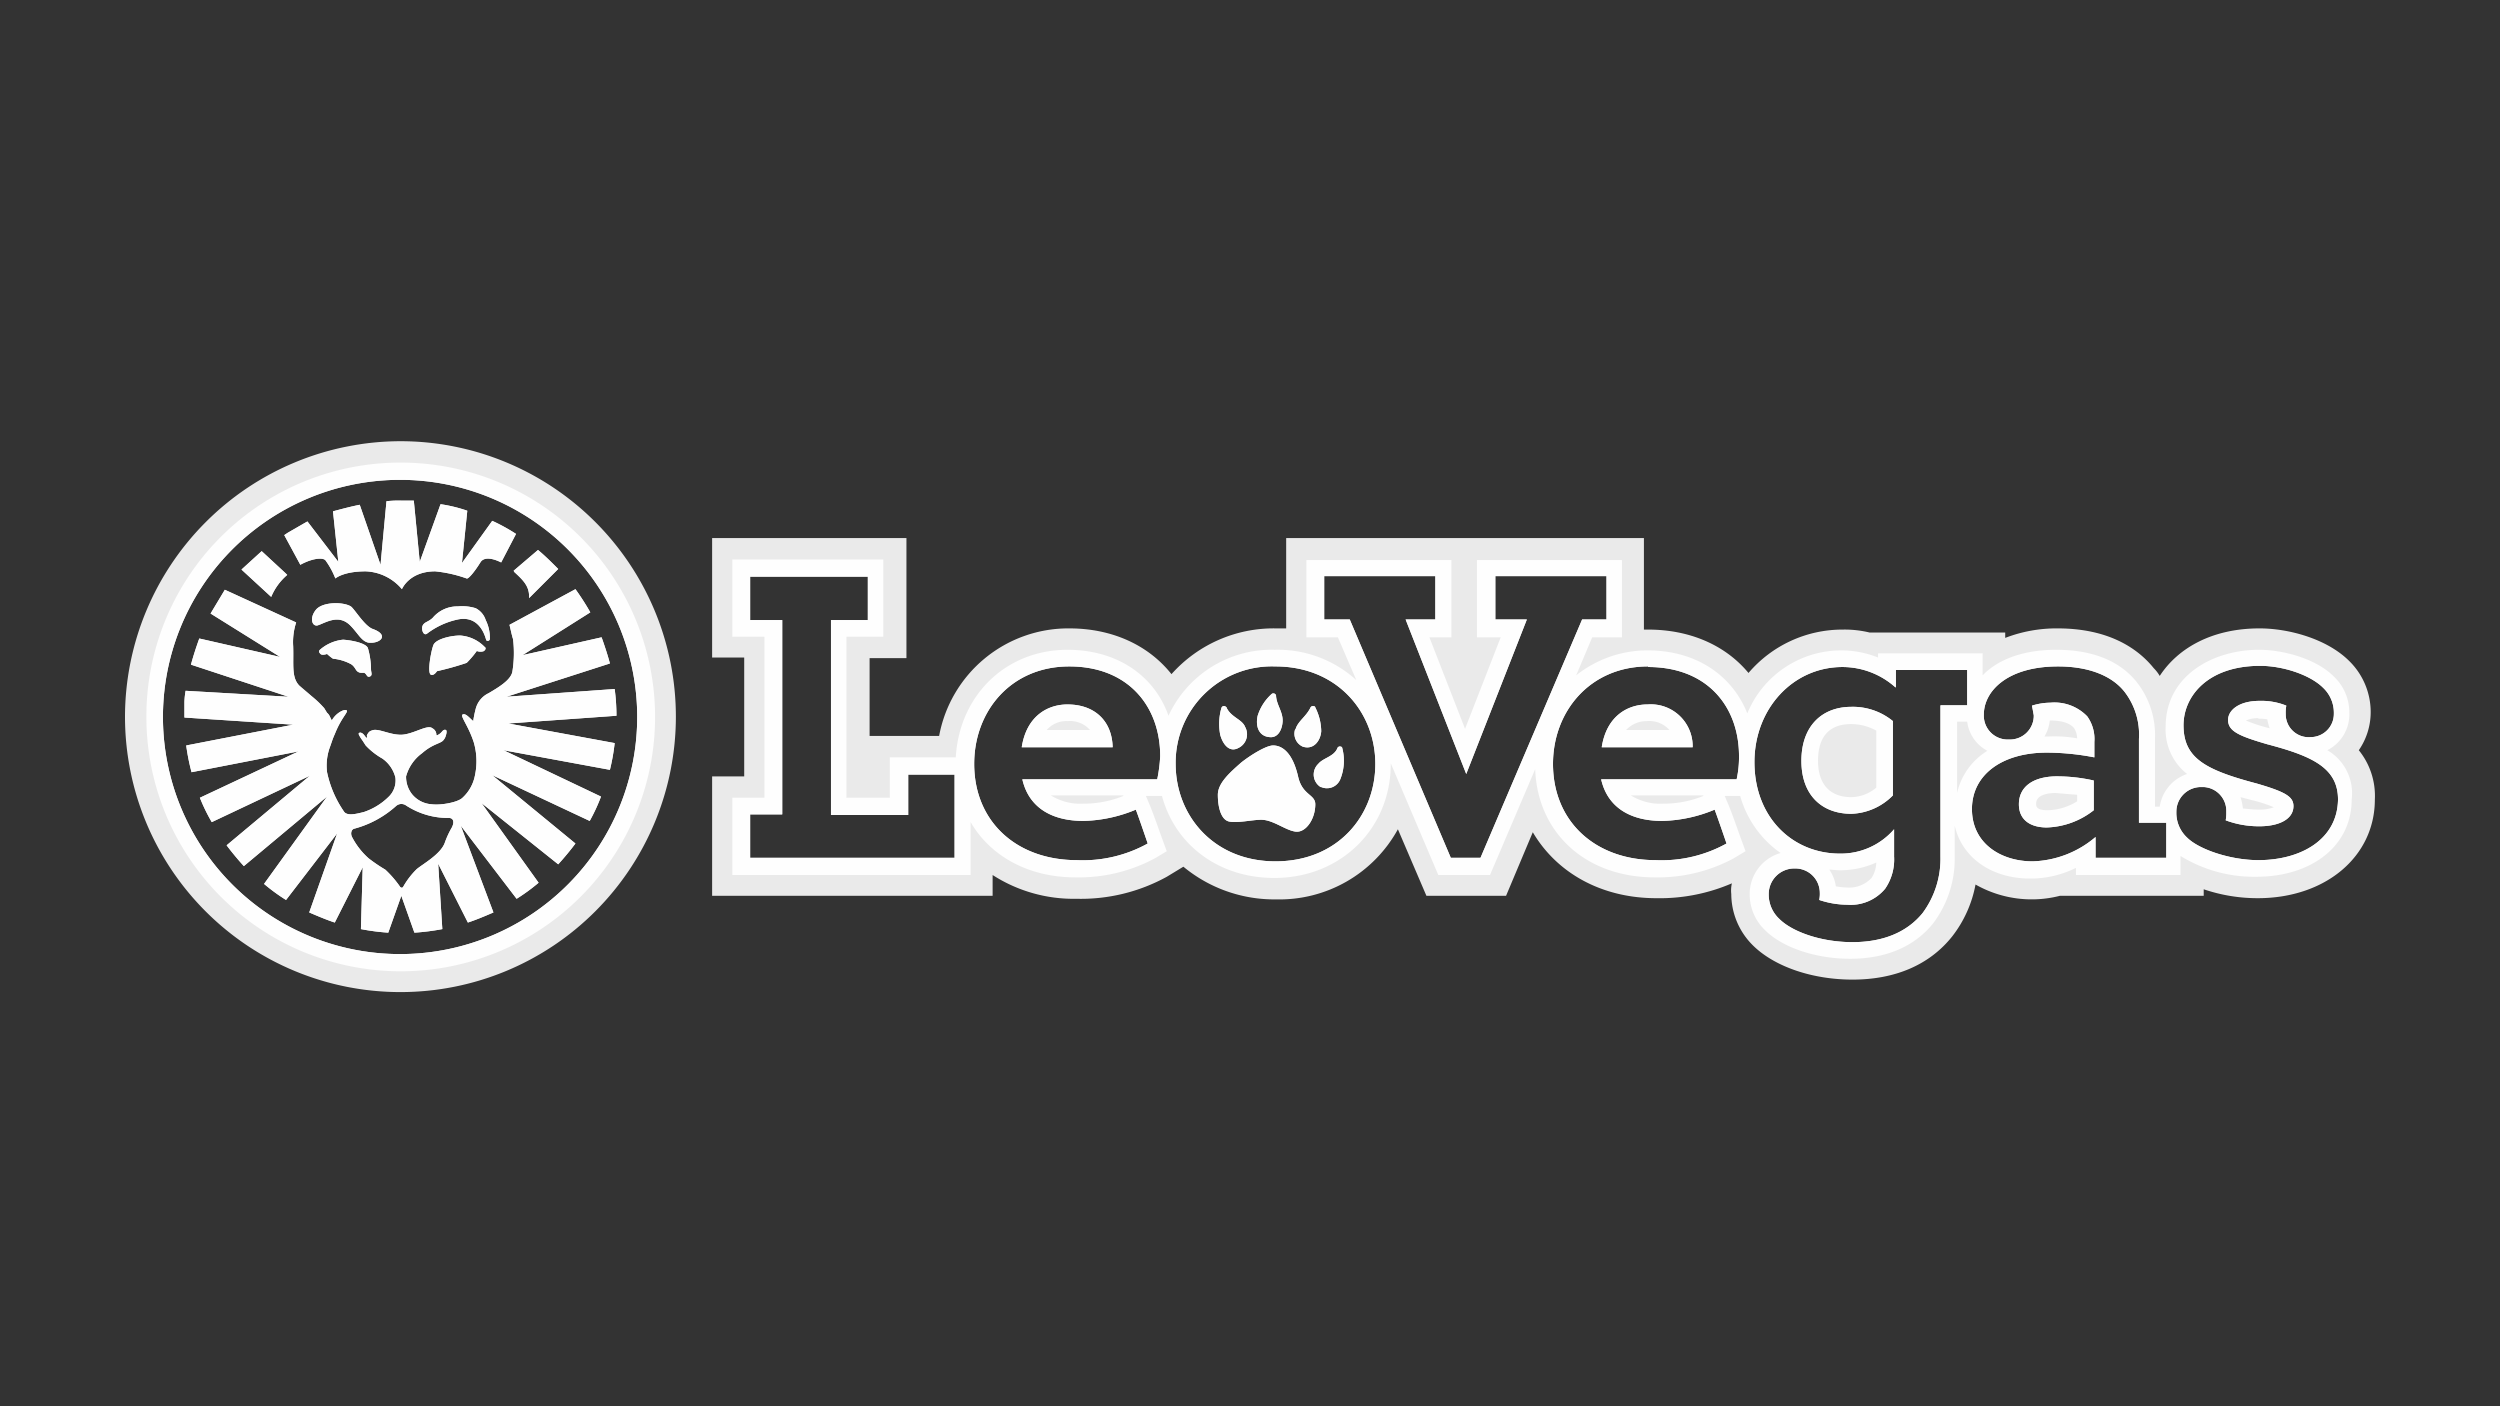 <svg xmlns="http://www.w3.org/2000/svg" viewBox="0 0 320 180"><rect x="0" y="0" width="320" height="180" fill="#333333" stroke="none"/><defs><style>.cls-1,.cls-2{fill:#fefefe;fill-rule:evenodd;}.cls-1{fill-opacity:0.9;}</style></defs><g id="Layer_1" data-name="Layer 1"><path id="Halo" class="cls-1" d="M51.218,56.475A35.256,35.256,0,1,1,16,91.769,35.319,35.319,0,0,1,51.218,56.475ZM116.025,68.873v15.365h-4.716v9.964h8.9a16.821,16.821,0,0,1,16.658-13.768c5.477,0,10.117,2.13,13.083,5.857a17.524,17.524,0,0,1,13.387-5.857H164.63V68.873h45.791V80.587h.532c5.325,0,9.889,1.978,12.855,5.553a15.792,15.792,0,0,1,12.018-5.553,13.706,13.706,0,0,1,3.499.38h17.343v.684a18.302,18.302,0,0,1,6.694-1.217c6.77,0,10.421,2.738,12.322,5.096a4.881,4.881,0,0,1,.761.989c2.282-3.499,6.618-6.085,12.779-6.085,3.651,0,8.595,1.293,11.486,4.184a9.145,9.145,0,0,1,2.738,6.542,8.576,8.576,0,0,1-1.521,4.868,9.282,9.282,0,0,1,2.054,6.313c0,7.302-6.313,12.627-14.985,12.627a21.307,21.307,0,0,1-6.922-1.141h0v.837H263.667a14.534,14.534,0,0,1-10.801-1.445,15.351,15.351,0,0,1-2.966,6.618c-2.89,3.651-7.302,5.553-12.779,5.553-5.172,0-10.04-1.673-12.779-4.412a9.278,9.278,0,0,1-2.738-6.542,4.153,4.153,0,0,1,.076-1.369,23.309,23.309,0,0,1-9.66,1.902c-7.074,0-12.779-3.271-15.822-8.443h0l-3.423,8.139H182.582l-3.651-8.519a17.306,17.306,0,0,1-15.593,8.976,18.248,18.248,0,0,1-11.866-4.184h0l-2.13,1.293a22.833,22.833,0,0,1-11.562,2.814,19.118,19.118,0,0,1-10.725-3.043h0v2.662H91.152V99.375h4.107V84.162H91.152V68.873ZM51.218,61.419l-.501.004a30.352,30.352,0,1,0,.501-.004Zm184.609,23.96c-6.313,0-11.258,5.324-11.258,12.17,0,7.074,4.868,11.714,10.953,11.714a9.026,9.026,0,0,0,6.922-3.119h0v3.499a6.617,6.617,0,0,1-1.141,4.107,5.733,5.733,0,0,1-4.868,2.054,11.38,11.38,0,0,1-3.575-.609,3.707,3.707,0,0,0,.076-.913,3.133,3.133,0,0,0-3.119-3.119H229.59a3.28,3.28,0,0,0-3.195,3.271h0v.076h0l.002.14a4.249,4.249,0,0,0,1.367,2.979c1.597,1.597,5.248,2.966,9.356,2.966,3.955,0,6.998-1.293,8.976-3.727a11.686,11.686,0,0,0,2.282-7.226h0V90.247h3.423V85.76h-9.128v2.206h-.076A10.166,10.166,0,0,0,235.827,85.379ZM73.657,75.415a32.315,32.315,0,0,1,1.902,2.967h0L66.887,83.858l10.117-2.282c.38,1.065.761,2.206,1.065,3.347h0l-13.235,4.26,13.844-.989a25.876,25.876,0,0,1,.228,3.423h0l-13.844.989,13.616,2.51a26.931,26.931,0,0,1-.609,3.423h0l-13.616-2.51,12.475,5.933a23.204,23.204,0,0,1-1.445,3.119h0L63.008,99.223l10.649,8.747c-.685.913-1.445,1.826-2.206,2.662h0l-9.812-7.835,7.302,10.193a24.155,24.155,0,0,1-2.814,2.054h0l-7.15-9.356L63.16,116.794c-1.065.456-2.13.913-3.271,1.293h0l-3.803-7.53.532,8.367a28.725,28.725,0,0,1-3.575.456h0l-1.673-4.716-1.673,4.716a27.544,27.544,0,0,1-3.499-.456h0l.228-7.911-3.575,7.074c-1.141-.38-2.206-.837-3.271-1.293h0l3.575-10.117-6.542,8.519a24.164,24.164,0,0,1-2.814-2.054h0l8.063-11.181-10.649,8.9c-.761-.837-1.521-1.75-2.206-2.662h0l10.649-8.9-12.551,5.933a23.638,23.638,0,0,1-1.521-3.119h0l12.627-5.933L24.519,98.843a27.261,27.261,0,0,1-.684-3.423h0l13.692-2.662-13.92-.913V89.867a9.315,9.315,0,0,1,.152-1.445h0l13.159.761L24.443,85.075c.304-1.141.685-2.282,1.065-3.347h0l10.345,2.358-8.9-5.553,1.826-3.043,9.128,4.184a8.174,8.174,0,0,0-.38,3.042c.076,2.434-.228,3.955.761,5.02a40.387,40.387,0,0,1,3.195,2.89c.152.228.228.38.38.609a1.365,1.365,0,0,1,.38.532l.228.456c.532-.989,1.673-1.521,1.902-1.293s-.685.913-1.521,3.043a9.343,9.343,0,0,0-.399,1.019l-.114.329c-.057.164-.114.326-.171.478a6.949,6.949,0,0,0-.304,3.043,13.863,13.863,0,0,0,2.206,5.096c.456.532,1.597.228,2.51,0a8.218,8.218,0,0,0,3.119-1.902,2.889,2.889,0,0,0,.913-2.51,4.191,4.191,0,0,0-1.673-2.434,8.996,8.996,0,0,1-2.13-1.673c-.152-.228-.38-.609-.609-.913-.228-.38-.38-.609-.228-.685.076-.076.304-.076.532.152s.38.532.456.456c.076-.152,0-.076,0-.304.152-.304.304-.532.609-.609.761-.38,2.206.532,3.727.532s3.423-1.369,4.031-.837a.935.935,0,0,1,.532.837.074.074,0,0,0,.076.076,1.656,1.656,0,0,0,.684-.532c.152-.152.304-.228.456-.152s.076.456,0,.684a1.47,1.47,0,0,1-.38.685c-.38.38-1.369.456-2.662,1.597a5.452,5.452,0,0,0-2.054,2.966,3.59,3.59,0,0,0,.761,2.282,3.542,3.542,0,0,0,2.51,1.293c1.141.152,3.347-.228,3.955-.837a5.207,5.207,0,0,0,1.597-2.89A8.667,8.667,0,0,0,60.65,95.04c-.685-2.13-1.75-3.347-1.445-3.575.38-.228.913.456,1.369.837a13.422,13.422,0,0,1,.304-1.521,3.047,3.047,0,0,1,1.673-2.054c1.141-.684,2.89-1.673,3.043-2.814a14.863,14.863,0,0,0,.076-4.107c-.152-.456-.304-1.217-.456-1.826h0ZM51.979,103.102a1.034,1.034,0,0,0-1.293.076,13.017,13.017,0,0,1-5.324,2.89c-.38.076-.532.609-.304,1.065a9.475,9.475,0,0,0,2.13,2.738,20.922,20.922,0,0,0,2.13,1.445,13.211,13.211,0,0,1,1.902,2.206c.076.076.228.152.304.076l.008-.008.041-.041.027-.027a10.122,10.122,0,0,1,1.75-2.282c.837-.685,3.042-1.902,3.575-3.347a11.464,11.464,0,0,1,.913-1.978c.38-.761.152-1.217-.38-1.217A9.821,9.821,0,0,1,51.979,103.102Zm211.46-17.799c-6.542,0-9.508,3.195-9.508,6.161a3.056,3.056,0,0,0,2.89,3.195h.304a3.056,3.056,0,0,0,3.195-2.89h0v-.228c-.076-.38-.152-.837-.228-1.217a8.054,8.054,0,0,1,2.358-.38,5.826,5.826,0,0,1,4.716,1.75,4.989,4.989,0,0,1,.913,3.271h0v1.978a32.37,32.37,0,0,0-6.085-.609c-5.705,0-9.584,2.814-9.584,7.226s3.727,6.694,7.759,6.694a12.971,12.971,0,0,0,8.063-3.119h0v2.662h9.052v-4.488h-3.499V94.583a8.96,8.96,0,0,0-1.826-6.009C270.36,86.52,267.394,85.303,263.438,85.303Zm-100.177,0a12.316,12.316,0,0,0-12.779,12.475c0,6.618,4.868,12.475,12.779,12.475,7.987,0,12.779-5.857,12.779-12.475S171.172,85.303,163.261,85.303Zm-26.394,0c-7.454,0-12.17,5.705-12.17,12.475,0,7.378,5.401,12.322,13.159,12.322a17.118,17.118,0,0,0,9.052-2.13s-1.141-3.347-1.521-4.336a18.55,18.55,0,0,1-6.694,1.445c-4.031,0-6.998-1.673-7.835-5.325h17.267a19.791,19.791,0,0,0,.38-2.966C148.505,90.476,144.473,85.303,136.867,85.303Zm74.087,0c-7.378,0-12.17,5.705-12.17,12.475,0,7.378,5.401,12.322,13.159,12.322a17.118,17.118,0,0,0,9.052-2.13h0l-.005-.016c-.085-.248-1.151-3.371-1.516-4.32a18.55,18.55,0,0,1-6.694,1.445c-4.031,0-6.998-1.673-7.835-5.325h17.343a13.1,13.1,0,0,0,.304-2.966c0-6.313-4.032-11.41-11.638-11.41h0Zm78.347-.076c-6.694,0-9.812,3.879-9.812,7.606,0,4.184,2.738,5.705,9.356,7.454,3.651,1.065,4.716,1.673,4.716,2.89,0,1.75-1.978,2.586-4.336,2.586a12.117,12.117,0,0,1-4.336-.761,5.02,5.02,0,0,0,.076-1.065,3.056,3.056,0,0,0-2.89-3.195H281.77a3.149,3.149,0,0,0-3.195,3.119h0v.076a4.306,4.306,0,0,0,1.369,3.271c1.521,1.521,5.553,2.89,9.128,2.89,5.477,0,10.117-2.662,10.193-7.759,0-4.031-3.271-5.553-9.052-7.074-3.651-1.065-5.02-1.673-5.02-3.119,0-1.217,1.369-2.434,4.031-2.434a8.552,8.552,0,0,1,3.423.609,5.02,5.02,0,0,0-.076,1.065,2.939,2.939,0,0,0,3.195,2.966,2.97,2.97,0,0,0,2.967-2.966h0V91.16a4.38,4.38,0,0,0-1.369-3.119C295.69,86.368,292.191,85.227,289.3,85.227Zm-178.22-11.41H96.02V79.37h4.107v24.873H96.02v5.553h26.166V99.147h-5.933v5.172h-9.888V79.37h4.716Zm72.642-.076H169.499v5.553h3.271l12.931,30.502h3.803l13.007-30.502h3.119V73.741H191.405v5.553h4.032L187.678,99.071l-7.759-19.777h3.803ZM162.957,95.42c1.217,0,2.51.989,3.195,3.955.532,2.434,2.206,2.282,2.206,3.575,0,1.902-1.217,3.651-2.51,3.499s-2.89-1.521-4.412-1.521c-1.141,0-3.042.456-4.107.228s-1.445-1.902-1.445-3.423,1.597-2.89,2.967-4.107C159.99,96.713,162.044,95.42,162.957,95.42Zm100.101,3.955a21.407,21.407,0,0,1,4.944.532h0v3.803a10.219,10.219,0,0,1-6.009,2.206c-2.13,0-3.575-.989-3.575-2.967C258.418,100.744,260.168,99.451,263.058,99.375Zm-26.09-8.9a8.096,8.096,0,0,1,5.324,1.826h0v9.508a7.826,7.826,0,0,1-5.324,2.358c-3.727,0-6.389-2.358-6.389-6.77C230.578,92.91,233.241,90.476,236.968,90.476ZM171.172,95.8a.339.339,0,0,1,.456-.228.265.265,0,0,1,.152.076,6.332,6.332,0,0,1-.228,4.107,1.842,1.842,0,0,1-2.434.989h-.076a1.889,1.889,0,0,1-.304-2.967C169.346,97.017,170.715,96.865,171.172,95.8ZM156.36,90.578a.333.333,0,0,1,.436-.178q.228.114.228.228c.609,1.217,1.978,1.445,2.358,2.434a1.932,1.932,0,0,1-.837,2.662c-1.217.685-2.054-.532-2.358-1.673a7.41,7.41,0,0,1,.152-3.423h0Zm11.389-.026a.366.366,0,0,1,.456-.152.164.164,0,0,1,.152.152,6.925,6.925,0,0,1,.761,3.043c-.076,1.141-.913,2.434-2.358,1.978h0l-.082-.04a1.813,1.813,0,0,1-.906-2.166.074.074,0,0,0,.076-.076C166.152,92.301,167.217,91.693,167.749,90.552Zm43.129-.38a5.354,5.354,0,0,1,5.781,5.477H205.021C205.629,91.693,208.292,90.171,210.878,90.171Zm-74.239,0c3.499,0,5.705,2.13,5.781,5.477H130.782C131.39,91.693,134.052,90.171,136.639,90.171Zm26.166-1.369a.358.358,0,0,1,.456.076.279.279,0,0,1,.076.228c.076,1.141.913,2.054.837,3.271-.076,1.065-.609,2.054-1.597,1.978-1.445-.076-1.902-1.369-1.597-2.738A6.241,6.241,0,0,1,162.805,88.802ZM43.916,81.88c1.141.076,3.043.456,3.195,1.141a10.234,10.234,0,0,1,.38,2.662c0,.38.228.761-.152.913s-.38-.304-.684-.456c-.076-.076-.532.076-.837-.152-.304-.152-.38-.685-.913-.989a6.099,6.099,0,0,0-2.282-.685,6.656,6.656,0,0,1-.761-.609s-.609.228-.837,0-.228-.38-.076-.532A5.322,5.322,0,0,1,43.916,81.88Zm14.985-.532a4.811,4.811,0,0,1,3.119,1.445c.152.076.228.304-.076.532h0l-.048.031a1.285,1.285,0,0,1-.865-.031,12.415,12.415,0,0,1-1.293,1.521,37.641,37.641,0,0,1-3.803,1.065s-.38.609-.761.456c-.532-.152,0-3.042.304-3.803S57.683,81.348,58.901,81.348ZM40.417,78.077c.837-1.065,3.499-1.065,4.488-.456.456.304,1.75,2.51,2.814,2.89,2.13.761.989,1.902-.532,1.75-.913-.152-1.369-1.217-2.358-2.206-1.521-1.521-3.195-.304-4.184,0C39.96,80.207,39.58,79.142,40.417,78.077Zm18.179-.456a5.846,5.846,0,0,1,2.282.228A2.579,2.579,0,0,1,62.171,79.37a5.096,5.096,0,0,1,.532,2.358.271.271,0,0,1-.456.228c-.076-.152-.685-3.271-3.651-2.662A9.881,9.881,0,0,0,54.641,81.12c-.456.304-.761-.609-.532-1.065s.761-.456,1.293-.989A4.101,4.101,0,0,1,58.596,77.621Zm10.269-7.226c.913.761,1.75,1.597,2.586,2.434h0L67.724,76.556h0v-.228c0-1.369-.837-2.13-1.902-3.119h0l-.076-.152Zm-35.37.152,3.043,2.814.228.228a7.486,7.486,0,0,0-2.054,2.814h0l-3.803-3.499Zm19.473-6.465.761,7.835L56.39,64.538a18.708,18.708,0,0,1,3.423.837h0l-.684,6.694,3.879-5.401a23.689,23.689,0,0,1,3.043,1.673h0l-1.902,3.651c-1.065-.532-2.206-.761-2.662,0-.761,1.217-1.521,2.13-1.75,2.054a16.812,16.812,0,0,0-4.031-.913c-3.347,0-4.26,2.282-4.26,2.282a6.368,6.368,0,0,0-4.64-2.282c-2.89,0-3.879.913-3.879.913a10.232,10.232,0,0,0-1.293-2.358c-.456-.38-1.826-.152-3.195.609h0l-.076-.152-1.978-3.651.456-.304,1.978-1.141.532-.304,3.955,5.172L42.623,65.45c1.141-.304,2.282-.609,3.423-.837h0l2.662,7.683.761-8.139a12.885,12.885,0,0,1,1.749-.076Z"/><path id="Inner-Line" class="cls-2" d="M51.218,59.213a32.556,32.556,0,1,1-32.48,32.556A32.495,32.495,0,0,1,51.218,59.213Zm61.841,12.399V81.5h-4.716v20.613h5.553V96.941h8.443c.456-7.911,6.389-13.768,14.3-13.768,6.313,0,11.105,3.271,12.931,8.443a14.527,14.527,0,0,1,13.616-8.443,14.915,14.915,0,0,1,10.421,3.879h0l-2.358-5.477h-4.031V71.688h18.56v9.888h-2.814L187.526,93.29,192.09,81.576h-3.043V71.688h18.56v9.888h-3.803L201.75,86.444a14.647,14.647,0,0,1,9.128-3.195c6.161,0,10.801,3.119,12.779,8.063A13.004,13.004,0,0,1,235.675,83.25a12.685,12.685,0,0,1,4.716.913h0V83.63h13.387v2.814c1.825-1.902,4.944-3.271,9.432-3.271,5.781,0,8.747,2.206,10.269,4.107a10.946,10.946,0,0,1,2.358,7.302h0v8.671h.609a5.231,5.231,0,0,1,3.499-4.184,7.223,7.223,0,0,1-2.738-6.085c0-6.465,6.009-9.812,11.942-9.812,2.966,0,7.226,1.065,9.584,3.423a6.327,6.327,0,0,1,1.978,4.64,5.133,5.133,0,0,1-2.814,4.792,6.381,6.381,0,0,1,3.119,6.313c0,5.857-5.02,9.888-12.246,9.888a17.958,17.958,0,0,1-9.66-2.662h0v2.434H265.72v-.913a12.996,12.996,0,0,1-5.857,1.369c-5.02,0-8.747-2.738-9.66-6.77h0v3.955a13.743,13.743,0,0,1-2.738,8.519c-2.358,2.966-6.009,4.564-10.649,4.564-4.412,0-8.671-1.445-10.877-3.651a6.327,6.327,0,0,1-1.978-4.64,5.454,5.454,0,0,1,3.955-5.248,13.288,13.288,0,0,1-5.172-7.302h-1.978l.38.913c.202.437.522,1.29.83,2.138l.097.267c.352.976.669,1.887.747,2.082h0l.609,1.673-1.521.913a20.498,20.498,0,0,1-10.117,2.434c-8.748,0-14.985-5.629-15.289-13.844h0l-5.781,13.54h-6.618l-6.085-14.3v.076c0,8.291-6.389,14.604-14.909,14.604-7.15,0-12.703-4.26-14.376-10.497h-2.054l.38.913c.053.115.114.259.181.424l.083.208c.171.433.371.971.566,1.507l.097.267c.352.976.669,1.887.747,2.082h0l.609,1.673-1.521.913a20.588,20.588,0,0,1-10.193,2.434c-6.009,0-10.877-2.738-13.387-7.074h0v6.77H93.738v-9.888h4.107V81.5H93.738V71.612ZM51.218,61.419l-.501.004a30.352,30.352,0,1,0,.501-.004Zm184.609,23.96c-6.313,0-11.258,5.324-11.258,12.17,0,7.074,4.868,11.714,10.953,11.714a9.026,9.026,0,0,0,6.922-3.119h0v3.499a6.617,6.617,0,0,1-1.141,4.107,5.733,5.733,0,0,1-4.868,2.054,11.38,11.38,0,0,1-3.575-.609,3.707,3.707,0,0,0,.076-.913,3.133,3.133,0,0,0-3.119-3.119H229.59a3.28,3.28,0,0,0-3.195,3.271h0v.076a4.249,4.249,0,0,0,1.369,3.119c1.597,1.597,5.248,2.966,9.356,2.966,3.955,0,6.998-1.293,8.976-3.727a11.686,11.686,0,0,0,2.282-7.226h0v-19.32h3.423V85.76h-9.128v2.206h-.076A10.166,10.166,0,0,0,235.827,85.379ZM73.657,75.415a32.315,32.315,0,0,1,1.902,2.967h0L66.887,83.858l10.117-2.282c.38,1.065.761,2.206,1.065,3.347h0l-13.235,4.26,13.844-.989a25.876,25.876,0,0,1,.228,3.423h0l-13.844.989,13.616,2.51a26.931,26.931,0,0,1-.609,3.423h0l-13.616-2.51,12.475,5.933a23.204,23.204,0,0,1-1.445,3.119h0L63.008,99.223l10.649,8.747c-.685.913-1.445,1.826-2.206,2.662h0l-9.812-7.835,7.302,10.193a24.155,24.155,0,0,1-2.814,2.054h0l-7.15-9.356L63.16,116.794c-1.065.456-2.13.913-3.271,1.293h0l-3.803-7.53.532,8.367a28.725,28.725,0,0,1-3.575.456h0l-1.673-4.716-1.673,4.716a27.544,27.544,0,0,1-3.499-.456h0l.228-7.911-3.575,7.074c-1.141-.38-2.206-.837-3.271-1.293h0l3.575-10.117-6.542,8.519a24.164,24.164,0,0,1-2.814-2.054h0l8.063-11.181-10.649,8.9c-.761-.837-1.521-1.75-2.206-2.662h0l10.649-8.9-12.551,5.933a23.638,23.638,0,0,1-1.521-3.119h0l12.627-5.933L24.519,98.843a27.261,27.261,0,0,1-.684-3.423h0l13.692-2.662-13.92-.913V89.867a9.315,9.315,0,0,1,.152-1.445h0l13.159.761L24.443,85.075c.304-1.141.685-2.282,1.065-3.347h0l10.345,2.358-8.9-5.553,1.826-3.043,9.128,4.184a8.174,8.174,0,0,0-.38,3.042c.01.312.013.609.014.892l0,.333c-.005,1.74-.065,2.921.747,3.795.349.349.755.689,1.167,1.025l.413.336a10.184,10.184,0,0,1,1.614,1.529c.152.228.228.38.38.609a1.365,1.365,0,0,1,.38.532h0l.228.456c.532-.989,1.673-1.521,1.902-1.293s-.685.913-1.521,3.043c-.228.456-.456,1.217-.685,1.826a6.949,6.949,0,0,0-.304,3.043,13.863,13.863,0,0,0,2.206,5.096c.456.532,1.597.228,2.51,0a8.218,8.218,0,0,0,3.119-1.902,2.889,2.889,0,0,0,.913-2.51,4.191,4.191,0,0,0-1.673-2.434,8.996,8.996,0,0,1-2.13-1.673c-.152-.228-.38-.609-.609-.913-.228-.38-.38-.609-.228-.685.076-.076.304-.076.532.152s.38.532.456.456c.076-.152,0-.076,0-.304.152-.304.304-.532.609-.609.761-.38,2.206.532,3.727.532s3.423-1.369,4.031-.837a.935.935,0,0,1,.532.837.074.074,0,0,0,.076.076,1.656,1.656,0,0,0,.684-.532c.152-.152.304-.228.456-.152s.076.456,0,.684a1.47,1.47,0,0,1-.38.685c-.38.38-1.369.456-2.662,1.597a5.452,5.452,0,0,0-2.054,2.966,3.59,3.59,0,0,0,.761,2.282,3.542,3.542,0,0,0,2.51,1.293c1.141.152,3.347-.228,3.955-.837a5.207,5.207,0,0,0,1.597-2.89A8.667,8.667,0,0,0,60.65,95.04c-.685-2.13-1.75-3.347-1.445-3.575.274-.164.627.145.973.472l.115.109c.096.091.19.179.281.255a13.422,13.422,0,0,1,.304-1.521,3.047,3.047,0,0,1,1.673-2.054c1.141-.684,2.89-1.673,3.043-2.814a14.863,14.863,0,0,0,.076-4.107c-.089-.266-.177-.636-.266-1.019l-.076-.329c-.038-.164-.076-.326-.114-.478h0ZM51.979,103.102a1.034,1.034,0,0,0-1.293.076,13.017,13.017,0,0,1-5.324,2.89c-.38.076-.532.609-.304,1.065a9.475,9.475,0,0,0,2.13,2.738,20.922,20.922,0,0,0,2.13,1.445,13.211,13.211,0,0,1,1.902,2.206c.076.076.228.152.304.076l.076-.076a10.122,10.122,0,0,1,1.75-2.282c.837-.685,3.042-1.902,3.575-3.347a11.464,11.464,0,0,1,.913-1.978c.38-.761.152-1.217-.38-1.217A9.821,9.821,0,0,1,51.979,103.102Zm188.184,7.302a11.168,11.168,0,0,1-4.716.989c-.456,0-.837-.076-1.293-.076a4.987,4.987,0,0,1,.837,2.13,8.389,8.389,0,0,0,1.369.152,3.906,3.906,0,0,0,3.119-1.141h0l.076-.076.079-.132A3.716,3.716,0,0,0,240.163,110.405Zm23.276-25.101c-6.542,0-9.508,3.195-9.508,6.161a3.056,3.056,0,0,0,2.89,3.195h.304a3.056,3.056,0,0,0,3.195-2.89h0v-.228c-.076-.38-.152-.837-.228-1.217a8.054,8.054,0,0,1,2.358-.38,5.826,5.826,0,0,1,4.716,1.75,4.989,4.989,0,0,1,.913,3.271h0v1.978a32.37,32.37,0,0,0-6.085-.609c-5.705,0-9.584,2.814-9.584,7.226s3.727,6.694,7.759,6.694a12.971,12.971,0,0,0,8.063-3.119h0v2.662h9.052v-4.488h-3.499V94.583a8.96,8.96,0,0,0-1.826-6.009C270.36,86.52,267.394,85.303,263.438,85.303Zm-100.177,0a12.316,12.316,0,0,0-12.779,12.475c0,6.618,4.868,12.475,12.779,12.475,7.987,0,12.779-5.857,12.779-12.475S171.172,85.303,163.261,85.303Zm-26.394,0c-7.454,0-12.17,5.705-12.17,12.475,0,7.378,5.401,12.322,13.159,12.322a17.118,17.118,0,0,0,9.052-2.13s-.384-1.126-.78-2.264l-.082-.235c-.26-.744-.514-1.46-.659-1.836a18.55,18.55,0,0,1-6.694,1.445c-4.031,0-6.998-1.673-7.835-5.325h17.267a19.791,19.791,0,0,0,.38-2.966C148.505,90.476,144.473,85.303,136.867,85.303Zm74.087,0c-7.378,0-12.17,5.705-12.17,12.475,0,7.378,5.401,12.322,13.159,12.322a17.118,17.118,0,0,0,9.052-2.13s-.384-1.126-.78-2.264l-.082-.235c-.26-.744-.514-1.46-.659-1.836a18.55,18.55,0,0,1-6.694,1.445c-4.031,0-6.998-1.673-7.835-5.325h17.343a13.1,13.1,0,0,0,.304-2.966c0-6.313-4.032-11.41-11.638-11.41h0Zm78.347-.076c-6.694,0-9.812,3.879-9.812,7.606,0,4.184,2.738,5.705,9.356,7.454,3.651,1.065,4.716,1.673,4.716,2.89,0,1.75-1.978,2.586-4.336,2.586a12.117,12.117,0,0,1-4.336-.761,5.02,5.02,0,0,0,.076-1.065,3.056,3.056,0,0,0-2.89-3.195H281.77a3.149,3.149,0,0,0-3.195,3.119h0v.076a4.306,4.306,0,0,0,1.369,3.271c1.521,1.521,5.553,2.89,9.128,2.89,5.477,0,10.117-2.662,10.193-7.759,0-4.031-3.271-5.553-9.052-7.074-3.651-1.065-5.02-1.673-5.02-3.119,0-1.217,1.369-2.434,4.031-2.434a8.552,8.552,0,0,1,3.423.609,5.02,5.02,0,0,0-.076,1.065,2.939,2.939,0,0,0,3.195,2.966,2.97,2.97,0,0,0,2.967-2.966h0V91.16a4.38,4.38,0,0,0-1.369-3.119C295.69,86.368,292.191,85.227,289.3,85.227ZM183.723,73.741H169.499v5.553h3.271l12.931,30.502h3.803l13.007-30.502h3.119V73.741H191.405v5.553h4.032L187.678,99.071l-7.759-19.777h3.803Zm-72.642.076H96.02V79.37h4.107v24.873H96.02v5.553h26.166V99.147h-5.933v5.172h-9.888V79.37h4.716ZM162.957,95.42c1.217,0,2.51.989,3.195,3.955.532,2.434,2.206,2.282,2.206,3.575,0,1.902-1.217,3.651-2.51,3.499s-2.89-1.521-4.412-1.521c-1.141,0-3.042.456-4.107.228s-1.445-1.902-1.445-3.423,1.597-2.89,2.967-4.107C159.99,96.713,162.044,95.42,162.957,95.42Zm100.101,3.955a21.407,21.407,0,0,1,4.944.532h0v3.803a10.219,10.219,0,0,1-6.009,2.206c-2.13,0-3.575-.989-3.575-2.967C258.418,100.744,260.168,99.451,263.058,99.375Zm-26.09-8.9a8.096,8.096,0,0,1,5.324,1.826h0v9.508a7.826,7.826,0,0,1-5.324,2.358c-3.727,0-6.389-2.358-6.389-6.77C230.578,92.91,233.241,90.476,236.968,90.476Zm26.166,11.029c-.989,0-2.51.228-2.51,1.369,0,.304,0,.837,1.445.837a7.421,7.421,0,0,0,3.803-1.141h0v-.837Q264.389,101.619,263.134,101.505Zm23.656.532a8.075,8.075,0,0,1,.304,1.445c.761.076,1.445.152,2.13.152a5.114,5.114,0,0,0,1.826-.304,17.377,17.377,0,0,0-2.814-.913h0Zm-143.002-.228h-9.28a7.084,7.084,0,0,0,4.107,1.065h0l.276-.003a13.524,13.524,0,0,0,4.896-.986h0Zm74.239,0h-9.28a7.084,7.084,0,0,0,4.107,1.065h0l.276-.003a13.525,13.525,0,0,0,4.896-.986h0Zm18.94-9.128c-2.814,0-4.26,1.597-4.26,4.716,0,2.966,1.521,4.64,4.26,4.64a5.066,5.066,0,0,0,3.195-1.217h0V93.518A6.671,6.671,0,0,0,236.968,92.681Zm14.833-.304h-1.293v9.128a8.547,8.547,0,0,1,3.879-5.401,4.922,4.922,0,0,1-2.586-3.727ZM171.172,95.8a.339.339,0,0,1,.456-.228.265.265,0,0,1,.152.076,6.332,6.332,0,0,1-.228,4.107,1.842,1.842,0,0,1-2.434.989h-.076a1.889,1.889,0,0,1-.304-2.967C169.346,97.017,170.715,96.865,171.172,95.8ZM156.36,90.578a.333.333,0,0,1,.436-.178q.228.114.228.228c.609,1.217,1.978,1.445,2.358,2.434a1.932,1.932,0,0,1-.837,2.662c-1.217.685-2.054-.532-2.358-1.673a7.41,7.41,0,0,1,.152-3.423h0Zm11.389-.026a.366.366,0,0,1,.456-.152.164.164,0,0,1,.152.152,6.925,6.925,0,0,1,.761,3.043c-.076,1.141-.913,2.434-2.358,1.978h0l-.082-.04a1.813,1.813,0,0,1-.906-2.166.074.074,0,0,0,.076-.076C166.152,92.301,167.217,91.693,167.749,90.552Zm43.129-.38a5.354,5.354,0,0,1,5.781,5.477H205.021C205.629,91.693,208.292,90.171,210.878,90.171Zm-74.239,0c3.499,0,5.705,2.13,5.781,5.477H130.782C131.39,91.693,134.052,90.171,136.639,90.171Zm125.735,2.054a5.055,5.055,0,0,1-.685,2.054h.304a16.628,16.628,0,0,1,3.879.228,2.564,2.564,0,0,0-.38-1.293C265.112,92.758,264.351,92.225,262.373,92.225Zm-99.569-3.423a.358.358,0,0,1,.456.076.279.279,0,0,1,.076.228c.076,1.141.913,2.054.837,3.271-.076,1.065-.609,2.054-1.597,1.978-1.445-.076-1.902-1.369-1.597-2.738A6.241,6.241,0,0,1,162.805,88.802Zm50.887,4.64a3.441,3.441,0,0,0-2.89-1.141,3.568,3.568,0,0,0-2.662,1.141h5.553Zm-74.163,0a3.441,3.441,0,0,0-2.89-1.141,3.312,3.312,0,0,0-2.662,1.141h5.553Zm149.543-1.521a3.972,3.972,0,0,0-1.597.304,20.318,20.318,0,0,0,3.043.989,6.345,6.345,0,0,1-.304-1.141,5.754,5.754,0,0,0-1.141-.076h0ZM43.916,81.88c1.141.076,3.043.456,3.195,1.141a10.234,10.234,0,0,1,.38,2.662c0,.38.228.761-.152.913s-.38-.304-.684-.456c-.076-.076-.532.076-.837-.152-.304-.152-.38-.685-.913-.989a6.099,6.099,0,0,0-2.282-.685,6.656,6.656,0,0,1-.761-.609s-.609.228-.837,0-.228-.38-.076-.532A5.322,5.322,0,0,1,43.916,81.88Zm14.985-.532a4.811,4.811,0,0,1,3.119,1.445c.152.076.228.304-.076.532h0l-.048.031a1.285,1.285,0,0,1-.865-.031,12.415,12.415,0,0,1-1.293,1.521,37.641,37.641,0,0,1-3.803,1.065s-.38.609-.761.456c-.532-.152,0-3.042.304-3.803S57.683,81.348,58.901,81.348ZM40.417,78.077c.837-1.065,3.499-1.065,4.488-.456.456.304,1.75,2.51,2.814,2.89,2.13.761.989,1.902-.532,1.75-.913-.152-1.369-1.217-2.358-2.206-1.521-1.521-3.195-.304-4.184,0C39.96,80.207,39.58,79.142,40.417,78.077Zm18.179-.456a5.846,5.846,0,0,1,2.282.228A2.579,2.579,0,0,1,62.171,79.37a5.096,5.096,0,0,1,.532,2.358.271.271,0,0,1-.456.228c-.076-.152-.685-3.271-3.651-2.662A9.881,9.881,0,0,0,54.641,81.12c-.456.304-.761-.609-.532-1.065s.761-.456,1.293-.989A4.101,4.101,0,0,1,58.596,77.621Zm10.269-7.226c.913.761,1.75,1.597,2.586,2.434h0L67.724,76.556h0v-.228c0-1.369-.837-2.13-1.902-3.119h0l-.076-.152Zm-35.37.152,3.043,2.814.228.228a7.486,7.486,0,0,0-2.054,2.814h0l-3.803-3.499Zm19.473-6.465.761,7.835L56.39,64.538a18.708,18.708,0,0,1,3.423.837h0l-.684,6.694,3.879-5.401a23.689,23.689,0,0,1,3.043,1.673h0l-1.902,3.651c-1.065-.532-2.206-.761-2.662,0-.761,1.217-1.521,2.13-1.75,2.054a16.812,16.812,0,0,0-4.031-.913c-3.347,0-4.26,2.282-4.26,2.282a6.368,6.368,0,0,0-4.64-2.282c-2.89,0-3.879.913-3.879.913a10.232,10.232,0,0,0-1.293-2.358c-.456-.38-1.826-.152-3.195.609h0l-.076-.152-1.978-3.651.456-.304,1.978-1.141.532-.304,3.955,5.172L42.623,65.45c1.141-.304,2.282-.609,3.423-.837h0l2.662,7.683.761-8.139a12.885,12.885,0,0,1,1.749-.076h1.75Z"/></g></svg>